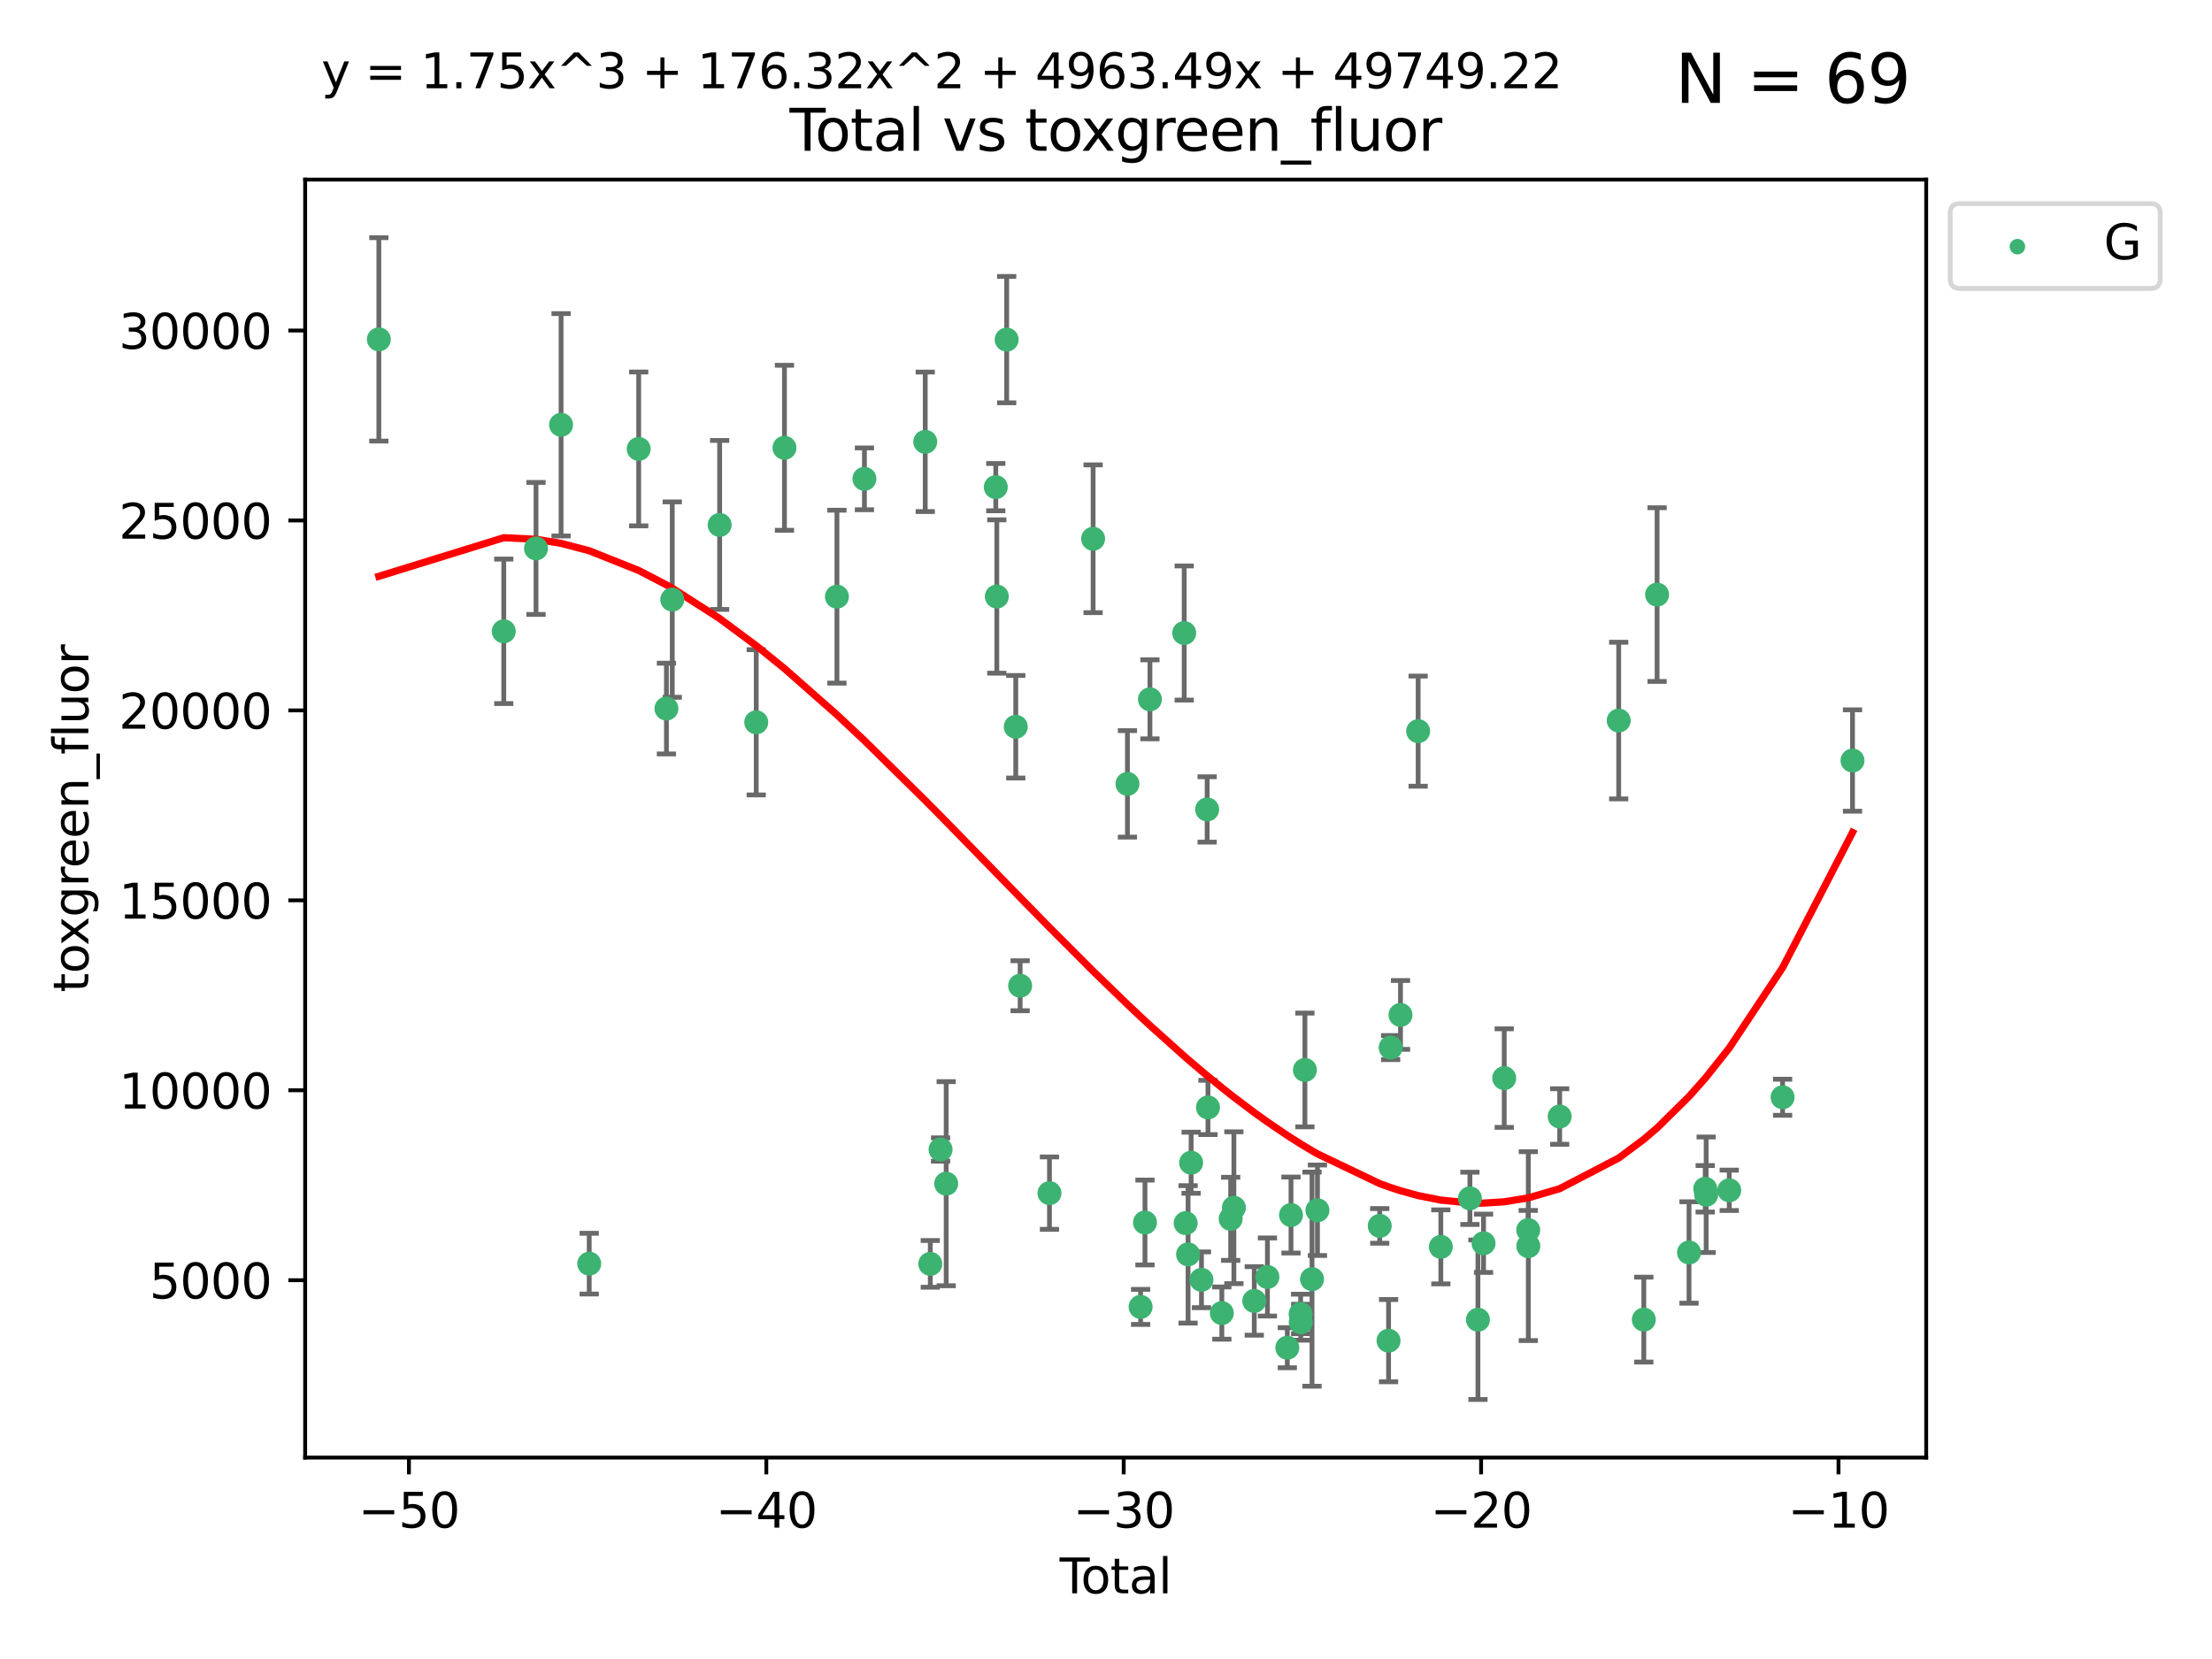 <?xml version="1.0" encoding="utf-8" standalone="no"?>
<!DOCTYPE svg PUBLIC "-//W3C//DTD SVG 1.1//EN"
  "http://www.w3.org/Graphics/SVG/1.1/DTD/svg11.dtd">
<svg xmlns:xlink="http://www.w3.org/1999/xlink" width="460.8pt" height="345.6pt" viewBox="0 0 460.8 345.6" xmlns="http://www.w3.org/2000/svg" version="1.1">
 <defs>
  <style type="text/css">*{stroke-linejoin: round; stroke-linecap: butt}</style>
 </defs>
 <g id="figure_1">
  <g id="patch_1">
   <path d="M 0 345.6 
L 460.8 345.6 
L 460.8 0 
L 0 0 
z
" style="fill: #ffffff"/>
  </g>
  <g id="axes_1">
   <g id="patch_2">
    <path d="M 63.571 303.64 
L 401.26 303.64 
L 401.26 37.411 
L 63.571 37.411 
z
" style="fill: #ffffff"/>
   </g>
   <g id="PathCollection_1">
    <defs>
     <path id="m3e94927337" d="M 0 1.118 
C 0.297 1.118 0.581 1 0.791 0.791 
C 1 0.581 1.118 0.297 1.118 0 
C 1.118 -0.297 1 -0.581 0.791 -0.791 
C 0.581 -1 0.297 -1.118 0 -1.118 
C -0.297 -1.118 -0.581 -1 -0.791 -0.791 
C -1 -0.581 -1.118 -0.297 -1.118 0 
C -1.118 0.297 -1 0.581 -0.791 0.791 
C -0.581 1 -0.297 1.118 0 1.118 
z
" style="stroke: #3cb371"/>
    </defs>
    <g clip-path="url(#p16f5f38ba9)">
     <use xlink:href="#m3e94927337" x="78.921" y="70.697" style="fill: #3cb371; stroke: #3cb371"/>
     <use xlink:href="#m3e94927337" x="104.945" y="131.515" style="fill: #3cb371; stroke: #3cb371"/>
     <use xlink:href="#m3e94927337" x="111.661" y="114.247" style="fill: #3cb371; stroke: #3cb371"/>
     <use xlink:href="#m3e94927337" x="116.882" y="88.495" style="fill: #3cb371; stroke: #3cb371"/>
     <use xlink:href="#m3e94927337" x="122.745" y="263.244" style="fill: #3cb371; stroke: #3cb371"/>
     <use xlink:href="#m3e94927337" x="133.054" y="93.519" style="fill: #3cb371; stroke: #3cb371"/>
     <use xlink:href="#m3e94927337" x="138.83" y="147.608" style="fill: #3cb371; stroke: #3cb371"/>
     <use xlink:href="#m3e94927337" x="140.045" y="124.902" style="fill: #3cb371; stroke: #3cb371"/>
     <use xlink:href="#m3e94927337" x="149.915" y="109.353" style="fill: #3cb371; stroke: #3cb371"/>
     <use xlink:href="#m3e94927337" x="157.537" y="150.469" style="fill: #3cb371; stroke: #3cb371"/>
     <use xlink:href="#m3e94927337" x="163.418" y="93.281" style="fill: #3cb371; stroke: #3cb371"/>
     <use xlink:href="#m3e94927337" x="174.347" y="124.296" style="fill: #3cb371; stroke: #3cb371"/>
     <use xlink:href="#m3e94927337" x="180.076" y="99.749" style="fill: #3cb371; stroke: #3cb371"/>
     <use xlink:href="#m3e94927337" x="192.744" y="92.039" style="fill: #3cb371; stroke: #3cb371"/>
     <use xlink:href="#m3e94927337" x="193.795" y="263.288" style="fill: #3cb371; stroke: #3cb371"/>
     <use xlink:href="#m3e94927337" x="195.937" y="239.466" style="fill: #3cb371; stroke: #3cb371"/>
     <use xlink:href="#m3e94927337" x="197.107" y="246.582" style="fill: #3cb371; stroke: #3cb371"/>
     <use xlink:href="#m3e94927337" x="207.44" y="101.477" style="fill: #3cb371; stroke: #3cb371"/>
     <use xlink:href="#m3e94927337" x="207.655" y="124.265" style="fill: #3cb371; stroke: #3cb371"/>
     <use xlink:href="#m3e94927337" x="209.708" y="70.746" style="fill: #3cb371; stroke: #3cb371"/>
     <use xlink:href="#m3e94927337" x="211.603" y="151.397" style="fill: #3cb371; stroke: #3cb371"/>
     <use xlink:href="#m3e94927337" x="212.514" y="205.347" style="fill: #3cb371; stroke: #3cb371"/>
     <use xlink:href="#m3e94927337" x="218.625" y="248.554" style="fill: #3cb371; stroke: #3cb371"/>
     <use xlink:href="#m3e94927337" x="227.715" y="112.237" style="fill: #3cb371; stroke: #3cb371"/>
     <use xlink:href="#m3e94927337" x="234.867" y="163.297" style="fill: #3cb371; stroke: #3cb371"/>
     <use xlink:href="#m3e94927337" x="237.612" y="272.248" style="fill: #3cb371; stroke: #3cb371"/>
     <use xlink:href="#m3e94927337" x="238.521" y="254.672" style="fill: #3cb371; stroke: #3cb371"/>
     <use xlink:href="#m3e94927337" x="239.552" y="145.683" style="fill: #3cb371; stroke: #3cb371"/>
     <use xlink:href="#m3e94927337" x="246.69" y="131.87" style="fill: #3cb371; stroke: #3cb371"/>
     <use xlink:href="#m3e94927337" x="246.995" y="254.801" style="fill: #3cb371; stroke: #3cb371"/>
     <use xlink:href="#m3e94927337" x="247.498" y="261.306" style="fill: #3cb371; stroke: #3cb371"/>
     <use xlink:href="#m3e94927337" x="248.132" y="242.216" style="fill: #3cb371; stroke: #3cb371"/>
     <use xlink:href="#m3e94927337" x="250.289" y="266.605" style="fill: #3cb371; stroke: #3cb371"/>
     <use xlink:href="#m3e94927337" x="251.47" y="168.62" style="fill: #3cb371; stroke: #3cb371"/>
     <use xlink:href="#m3e94927337" x="251.643" y="230.701" style="fill: #3cb371; stroke: #3cb371"/>
     <use xlink:href="#m3e94927337" x="254.53" y="273.537" style="fill: #3cb371; stroke: #3cb371"/>
     <use xlink:href="#m3e94927337" x="256.372" y="253.906" style="fill: #3cb371; stroke: #3cb371"/>
     <use xlink:href="#m3e94927337" x="257.041" y="251.593" style="fill: #3cb371; stroke: #3cb371"/>
     <use xlink:href="#m3e94927337" x="261.288" y="271.005" style="fill: #3cb371; stroke: #3cb371"/>
     <use xlink:href="#m3e94927337" x="264.028" y="266.018" style="fill: #3cb371; stroke: #3cb371"/>
     <use xlink:href="#m3e94927337" x="268.172" y="280.752" style="fill: #3cb371; stroke: #3cb371"/>
     <use xlink:href="#m3e94927337" x="268.941" y="253.111" style="fill: #3cb371; stroke: #3cb371"/>
     <use xlink:href="#m3e94927337" x="270.942" y="273.724" style="fill: #3cb371; stroke: #3cb371"/>
     <use xlink:href="#m3e94927337" x="270.973" y="275.443" style="fill: #3cb371; stroke: #3cb371"/>
     <use xlink:href="#m3e94927337" x="271.837" y="222.895" style="fill: #3cb371; stroke: #3cb371"/>
     <use xlink:href="#m3e94927337" x="273.319" y="266.474" style="fill: #3cb371; stroke: #3cb371"/>
     <use xlink:href="#m3e94927337" x="274.449" y="252.122" style="fill: #3cb371; stroke: #3cb371"/>
     <use xlink:href="#m3e94927337" x="287.421" y="255.377" style="fill: #3cb371; stroke: #3cb371"/>
     <use xlink:href="#m3e94927337" x="289.262" y="279.285" style="fill: #3cb371; stroke: #3cb371"/>
     <use xlink:href="#m3e94927337" x="289.699" y="218.227" style="fill: #3cb371; stroke: #3cb371"/>
     <use xlink:href="#m3e94927337" x="291.75" y="211.426" style="fill: #3cb371; stroke: #3cb371"/>
     <use xlink:href="#m3e94927337" x="295.426" y="152.313" style="fill: #3cb371; stroke: #3cb371"/>
     <use xlink:href="#m3e94927337" x="300.153" y="259.745" style="fill: #3cb371; stroke: #3cb371"/>
     <use xlink:href="#m3e94927337" x="306.209" y="249.634" style="fill: #3cb371; stroke: #3cb371"/>
     <use xlink:href="#m3e94927337" x="307.883" y="274.926" style="fill: #3cb371; stroke: #3cb371"/>
     <use xlink:href="#m3e94927337" x="309.049" y="258.998" style="fill: #3cb371; stroke: #3cb371"/>
     <use xlink:href="#m3e94927337" x="313.358" y="224.588" style="fill: #3cb371; stroke: #3cb371"/>
     <use xlink:href="#m3e94927337" x="318.359" y="256.243" style="fill: #3cb371; stroke: #3cb371"/>
     <use xlink:href="#m3e94927337" x="318.374" y="259.592" style="fill: #3cb371; stroke: #3cb371"/>
     <use xlink:href="#m3e94927337" x="324.91" y="232.59" style="fill: #3cb371; stroke: #3cb371"/>
     <use xlink:href="#m3e94927337" x="337.204" y="150.105" style="fill: #3cb371; stroke: #3cb371"/>
     <use xlink:href="#m3e94927337" x="342.437" y="274.898" style="fill: #3cb371; stroke: #3cb371"/>
     <use xlink:href="#m3e94927337" x="345.204" y="123.865" style="fill: #3cb371; stroke: #3cb371"/>
     <use xlink:href="#m3e94927337" x="351.854" y="260.916" style="fill: #3cb371; stroke: #3cb371"/>
     <use xlink:href="#m3e94927337" x="355.23" y="247.646" style="fill: #3cb371; stroke: #3cb371"/>
     <use xlink:href="#m3e94927337" x="355.424" y="248.886" style="fill: #3cb371; stroke: #3cb371"/>
     <use xlink:href="#m3e94927337" x="360.232" y="247.962" style="fill: #3cb371; stroke: #3cb371"/>
     <use xlink:href="#m3e94927337" x="371.349" y="228.579" style="fill: #3cb371; stroke: #3cb371"/>
     <use xlink:href="#m3e94927337" x="385.911" y="158.432" style="fill: #3cb371; stroke: #3cb371"/>
    </g>
   </g>
   <g id="matplotlib.axis_1">
    <g id="xtick_1">
     <g id="line2d_1">
      <defs>
       <path id="mbde2eeba22" d="M 0 0 
L 0 3.5 
" style="stroke: #000000; stroke-width: 0.8"/>
      </defs>
      <g>
       <use xlink:href="#mbde2eeba22" x="85.187" y="303.64" style="stroke: #000000; stroke-width: 0.8"/>
      </g>
     </g>
     <g id="text_1">
      <!-- −50 -->
      <g transform="translate(74.634 318.238)scale(0.1 -0.1)">
       <defs>
        <path id="DejaVuSans-2212" d="M 678 2272 
L 4684 2272 
L 4684 1741 
L 678 1741 
L 678 2272 
z
" transform="scale(0.016)"/>
        <path id="DejaVuSans-35" d="M 691 4666 
L 3169 4666 
L 3169 4134 
L 1269 4134 
L 1269 2991 
Q 1406 3038 1543 3061 
Q 1681 3084 1819 3084 
Q 2600 3084 3056 2656 
Q 3513 2228 3513 1497 
Q 3513 744 3044 326 
Q 2575 -91 1722 -91 
Q 1428 -91 1123 -41 
Q 819 9 494 109 
L 494 744 
Q 775 591 1075 516 
Q 1375 441 1709 441 
Q 2250 441 2565 725 
Q 2881 1009 2881 1497 
Q 2881 1984 2565 2268 
Q 2250 2553 1709 2553 
Q 1456 2553 1204 2497 
Q 953 2441 691 2322 
L 691 4666 
z
" transform="scale(0.016)"/>
        <path id="DejaVuSans-30" d="M 2034 4250 
Q 1547 4250 1301 3770 
Q 1056 3291 1056 2328 
Q 1056 1369 1301 889 
Q 1547 409 2034 409 
Q 2525 409 2770 889 
Q 3016 1369 3016 2328 
Q 3016 3291 2770 3770 
Q 2525 4250 2034 4250 
z
M 2034 4750 
Q 2819 4750 3233 4129 
Q 3647 3509 3647 2328 
Q 3647 1150 3233 529 
Q 2819 -91 2034 -91 
Q 1250 -91 836 529 
Q 422 1150 422 2328 
Q 422 3509 836 4129 
Q 1250 4750 2034 4750 
z
" transform="scale(0.016)"/>
       </defs>
       <use xlink:href="#DejaVuSans-2212"/>
       <use xlink:href="#DejaVuSans-35" x="83.789"/>
       <use xlink:href="#DejaVuSans-30" x="147.412"/>
      </g>
     </g>
    </g>
    <g id="xtick_2">
     <g id="line2d_2">
      <g>
       <use xlink:href="#mbde2eeba22" x="159.638" y="303.64" style="stroke: #000000; stroke-width: 0.8"/>
      </g>
     </g>
     <g id="text_2">
      <!-- −40 -->
      <g transform="translate(149.086 318.238)scale(0.1 -0.1)">
       <defs>
        <path id="DejaVuSans-34" d="M 2419 4116 
L 825 1625 
L 2419 1625 
L 2419 4116 
z
M 2253 4666 
L 3047 4666 
L 3047 1625 
L 3713 1625 
L 3713 1100 
L 3047 1100 
L 3047 0 
L 2419 0 
L 2419 1100 
L 313 1100 
L 313 1709 
L 2253 4666 
z
" transform="scale(0.016)"/>
       </defs>
       <use xlink:href="#DejaVuSans-2212"/>
       <use xlink:href="#DejaVuSans-34" x="83.789"/>
       <use xlink:href="#DejaVuSans-30" x="147.412"/>
      </g>
     </g>
    </g>
    <g id="xtick_3">
     <g id="line2d_3">
      <g>
       <use xlink:href="#mbde2eeba22" x="234.089" y="303.64" style="stroke: #000000; stroke-width: 0.8"/>
      </g>
     </g>
     <g id="text_3">
      <!-- −30 -->
      <g transform="translate(223.537 318.238)scale(0.1 -0.1)">
       <defs>
        <path id="DejaVuSans-33" d="M 2597 2516 
Q 3050 2419 3304 2112 
Q 3559 1806 3559 1356 
Q 3559 666 3084 287 
Q 2609 -91 1734 -91 
Q 1441 -91 1130 -33 
Q 819 25 488 141 
L 488 750 
Q 750 597 1062 519 
Q 1375 441 1716 441 
Q 2309 441 2620 675 
Q 2931 909 2931 1356 
Q 2931 1769 2642 2001 
Q 2353 2234 1838 2234 
L 1294 2234 
L 1294 2753 
L 1863 2753 
Q 2328 2753 2575 2939 
Q 2822 3125 2822 3475 
Q 2822 3834 2567 4026 
Q 2313 4219 1838 4219 
Q 1578 4219 1281 4162 
Q 984 4106 628 3988 
L 628 4550 
Q 988 4650 1302 4700 
Q 1616 4750 1894 4750 
Q 2613 4750 3031 4423 
Q 3450 4097 3450 3541 
Q 3450 3153 3228 2886 
Q 3006 2619 2597 2516 
z
" transform="scale(0.016)"/>
       </defs>
       <use xlink:href="#DejaVuSans-2212"/>
       <use xlink:href="#DejaVuSans-33" x="83.789"/>
       <use xlink:href="#DejaVuSans-30" x="147.412"/>
      </g>
     </g>
    </g>
    <g id="xtick_4">
     <g id="line2d_4">
      <g>
       <use xlink:href="#mbde2eeba22" x="308.541" y="303.64" style="stroke: #000000; stroke-width: 0.8"/>
      </g>
     </g>
     <g id="text_4">
      <!-- −20 -->
      <g transform="translate(297.988 318.238)scale(0.1 -0.1)">
       <defs>
        <path id="DejaVuSans-32" d="M 1228 531 
L 3431 531 
L 3431 0 
L 469 0 
L 469 531 
Q 828 903 1448 1529 
Q 2069 2156 2228 2338 
Q 2531 2678 2651 2914 
Q 2772 3150 2772 3378 
Q 2772 3750 2511 3984 
Q 2250 4219 1831 4219 
Q 1534 4219 1204 4116 
Q 875 4013 500 3803 
L 500 4441 
Q 881 4594 1212 4672 
Q 1544 4750 1819 4750 
Q 2544 4750 2975 4387 
Q 3406 4025 3406 3419 
Q 3406 3131 3298 2873 
Q 3191 2616 2906 2266 
Q 2828 2175 2409 1742 
Q 1991 1309 1228 531 
z
" transform="scale(0.016)"/>
       </defs>
       <use xlink:href="#DejaVuSans-2212"/>
       <use xlink:href="#DejaVuSans-32" x="83.789"/>
       <use xlink:href="#DejaVuSans-30" x="147.412"/>
      </g>
     </g>
    </g>
    <g id="xtick_5">
     <g id="line2d_5">
      <g>
       <use xlink:href="#mbde2eeba22" x="382.992" y="303.64" style="stroke: #000000; stroke-width: 0.8"/>
      </g>
     </g>
     <g id="text_5">
      <!-- −10 -->
      <g transform="translate(372.44 318.238)scale(0.1 -0.1)">
       <defs>
        <path id="DejaVuSans-31" d="M 794 531 
L 1825 531 
L 1825 4091 
L 703 3866 
L 703 4441 
L 1819 4666 
L 2450 4666 
L 2450 531 
L 3481 531 
L 3481 0 
L 794 0 
L 794 531 
z
" transform="scale(0.016)"/>
       </defs>
       <use xlink:href="#DejaVuSans-2212"/>
       <use xlink:href="#DejaVuSans-31" x="83.789"/>
       <use xlink:href="#DejaVuSans-30" x="147.412"/>
      </g>
     </g>
    </g>
    <g id="text_6">
     <!-- Total -->
     <g transform="translate(220.739 331.917)scale(0.1 -0.1)">
      <defs>
       <path id="DejaVuSans-54" d="M -19 4666 
L 3928 4666 
L 3928 4134 
L 2272 4134 
L 2272 0 
L 1638 0 
L 1638 4134 
L -19 4134 
L -19 4666 
z
" transform="scale(0.016)"/>
       <path id="DejaVuSans-6f" d="M 1959 3097 
Q 1497 3097 1228 2736 
Q 959 2375 959 1747 
Q 959 1119 1226 758 
Q 1494 397 1959 397 
Q 2419 397 2687 759 
Q 2956 1122 2956 1747 
Q 2956 2369 2687 2733 
Q 2419 3097 1959 3097 
z
M 1959 3584 
Q 2709 3584 3137 3096 
Q 3566 2609 3566 1747 
Q 3566 888 3137 398 
Q 2709 -91 1959 -91 
Q 1206 -91 779 398 
Q 353 888 353 1747 
Q 353 2609 779 3096 
Q 1206 3584 1959 3584 
z
" transform="scale(0.016)"/>
       <path id="DejaVuSans-74" d="M 1172 4494 
L 1172 3500 
L 2356 3500 
L 2356 3053 
L 1172 3053 
L 1172 1153 
Q 1172 725 1289 603 
Q 1406 481 1766 481 
L 2356 481 
L 2356 0 
L 1766 0 
Q 1100 0 847 248 
Q 594 497 594 1153 
L 594 3053 
L 172 3053 
L 172 3500 
L 594 3500 
L 594 4494 
L 1172 4494 
z
" transform="scale(0.016)"/>
       <path id="DejaVuSans-61" d="M 2194 1759 
Q 1497 1759 1228 1600 
Q 959 1441 959 1056 
Q 959 750 1161 570 
Q 1363 391 1709 391 
Q 2188 391 2477 730 
Q 2766 1069 2766 1631 
L 2766 1759 
L 2194 1759 
z
M 3341 1997 
L 3341 0 
L 2766 0 
L 2766 531 
Q 2569 213 2275 61 
Q 1981 -91 1556 -91 
Q 1019 -91 701 211 
Q 384 513 384 1019 
Q 384 1609 779 1909 
Q 1175 2209 1959 2209 
L 2766 2209 
L 2766 2266 
Q 2766 2663 2505 2880 
Q 2244 3097 1772 3097 
Q 1472 3097 1187 3025 
Q 903 2953 641 2809 
L 641 3341 
Q 956 3463 1253 3523 
Q 1550 3584 1831 3584 
Q 2591 3584 2966 3190 
Q 3341 2797 3341 1997 
z
" transform="scale(0.016)"/>
       <path id="DejaVuSans-6c" d="M 603 4863 
L 1178 4863 
L 1178 0 
L 603 0 
L 603 4863 
z
" transform="scale(0.016)"/>
      </defs>
      <use xlink:href="#DejaVuSans-54"/>
      <use xlink:href="#DejaVuSans-6f" x="44.084"/>
      <use xlink:href="#DejaVuSans-74" x="105.266"/>
      <use xlink:href="#DejaVuSans-61" x="144.475"/>
      <use xlink:href="#DejaVuSans-6c" x="205.754"/>
     </g>
    </g>
   </g>
   <g id="matplotlib.axis_2">
    <g id="ytick_1">
     <g id="line2d_6">
      <defs>
       <path id="madb4a7be2c" d="M 0 0 
L -3.5 0 
" style="stroke: #000000; stroke-width: 0.8"/>
      </defs>
      <g>
       <use xlink:href="#madb4a7be2c" x="63.571" y="266.693" style="stroke: #000000; stroke-width: 0.8"/>
      </g>
     </g>
     <g id="text_7">
      <!-- 5000 -->
      <g transform="translate(31.121 270.492)scale(0.1 -0.1)">
       <use xlink:href="#DejaVuSans-35"/>
       <use xlink:href="#DejaVuSans-30" x="63.623"/>
       <use xlink:href="#DejaVuSans-30" x="127.246"/>
       <use xlink:href="#DejaVuSans-30" x="190.869"/>
      </g>
     </g>
    </g>
    <g id="ytick_2">
     <g id="line2d_7">
      <g>
       <use xlink:href="#madb4a7be2c" x="63.571" y="227.125" style="stroke: #000000; stroke-width: 0.8"/>
      </g>
     </g>
     <g id="text_8">
      <!-- 10000 -->
      <g transform="translate(24.759 230.924)scale(0.1 -0.1)">
       <use xlink:href="#DejaVuSans-31"/>
       <use xlink:href="#DejaVuSans-30" x="63.623"/>
       <use xlink:href="#DejaVuSans-30" x="127.246"/>
       <use xlink:href="#DejaVuSans-30" x="190.869"/>
       <use xlink:href="#DejaVuSans-30" x="254.492"/>
      </g>
     </g>
    </g>
    <g id="ytick_3">
     <g id="line2d_8">
      <g>
       <use xlink:href="#madb4a7be2c" x="63.571" y="187.557" style="stroke: #000000; stroke-width: 0.8"/>
      </g>
     </g>
     <g id="text_9">
      <!-- 15000 -->
      <g transform="translate(24.759 191.356)scale(0.1 -0.1)">
       <use xlink:href="#DejaVuSans-31"/>
       <use xlink:href="#DejaVuSans-35" x="63.623"/>
       <use xlink:href="#DejaVuSans-30" x="127.246"/>
       <use xlink:href="#DejaVuSans-30" x="190.869"/>
       <use xlink:href="#DejaVuSans-30" x="254.492"/>
      </g>
     </g>
    </g>
    <g id="ytick_4">
     <g id="line2d_9">
      <g>
       <use xlink:href="#madb4a7be2c" x="63.571" y="147.989" style="stroke: #000000; stroke-width: 0.8"/>
      </g>
     </g>
     <g id="text_10">
      <!-- 20000 -->
      <g transform="translate(24.759 151.788)scale(0.1 -0.1)">
       <use xlink:href="#DejaVuSans-32"/>
       <use xlink:href="#DejaVuSans-30" x="63.623"/>
       <use xlink:href="#DejaVuSans-30" x="127.246"/>
       <use xlink:href="#DejaVuSans-30" x="190.869"/>
       <use xlink:href="#DejaVuSans-30" x="254.492"/>
      </g>
     </g>
    </g>
    <g id="ytick_5">
     <g id="line2d_10">
      <g>
       <use xlink:href="#madb4a7be2c" x="63.571" y="108.421" style="stroke: #000000; stroke-width: 0.8"/>
      </g>
     </g>
     <g id="text_11">
      <!-- 25000 -->
      <g transform="translate(24.759 112.22)scale(0.1 -0.1)">
       <use xlink:href="#DejaVuSans-32"/>
       <use xlink:href="#DejaVuSans-35" x="63.623"/>
       <use xlink:href="#DejaVuSans-30" x="127.246"/>
       <use xlink:href="#DejaVuSans-30" x="190.869"/>
       <use xlink:href="#DejaVuSans-30" x="254.492"/>
      </g>
     </g>
    </g>
    <g id="ytick_6">
     <g id="line2d_11">
      <g>
       <use xlink:href="#madb4a7be2c" x="63.571" y="68.853" style="stroke: #000000; stroke-width: 0.8"/>
      </g>
     </g>
     <g id="text_12">
      <!-- 30000 -->
      <g transform="translate(24.759 72.652)scale(0.1 -0.1)">
       <use xlink:href="#DejaVuSans-33"/>
       <use xlink:href="#DejaVuSans-30" x="63.623"/>
       <use xlink:href="#DejaVuSans-30" x="127.246"/>
       <use xlink:href="#DejaVuSans-30" x="190.869"/>
       <use xlink:href="#DejaVuSans-30" x="254.492"/>
      </g>
     </g>
    </g>
    <g id="text_13">
     <!-- toxgreen_fluor -->
     <g transform="translate(18.401 206.72)rotate(-90)scale(0.1 -0.1)">
      <defs>
       <path id="DejaVuSans-78" d="M 3513 3500 
L 2247 1797 
L 3578 0 
L 2900 0 
L 1881 1375 
L 863 0 
L 184 0 
L 1544 1831 
L 300 3500 
L 978 3500 
L 1906 2253 
L 2834 3500 
L 3513 3500 
z
" transform="scale(0.016)"/>
       <path id="DejaVuSans-67" d="M 2906 1791 
Q 2906 2416 2648 2759 
Q 2391 3103 1925 3103 
Q 1463 3103 1205 2759 
Q 947 2416 947 1791 
Q 947 1169 1205 825 
Q 1463 481 1925 481 
Q 2391 481 2648 825 
Q 2906 1169 2906 1791 
z
M 3481 434 
Q 3481 -459 3084 -895 
Q 2688 -1331 1869 -1331 
Q 1566 -1331 1297 -1286 
Q 1028 -1241 775 -1147 
L 775 -588 
Q 1028 -725 1275 -790 
Q 1522 -856 1778 -856 
Q 2344 -856 2625 -561 
Q 2906 -266 2906 331 
L 2906 616 
Q 2728 306 2450 153 
Q 2172 0 1784 0 
Q 1141 0 747 490 
Q 353 981 353 1791 
Q 353 2603 747 3093 
Q 1141 3584 1784 3584 
Q 2172 3584 2450 3431 
Q 2728 3278 2906 2969 
L 2906 3500 
L 3481 3500 
L 3481 434 
z
" transform="scale(0.016)"/>
       <path id="DejaVuSans-72" d="M 2631 2963 
Q 2534 3019 2420 3045 
Q 2306 3072 2169 3072 
Q 1681 3072 1420 2755 
Q 1159 2438 1159 1844 
L 1159 0 
L 581 0 
L 581 3500 
L 1159 3500 
L 1159 2956 
Q 1341 3275 1631 3429 
Q 1922 3584 2338 3584 
Q 2397 3584 2469 3576 
Q 2541 3569 2628 3553 
L 2631 2963 
z
" transform="scale(0.016)"/>
       <path id="DejaVuSans-65" d="M 3597 1894 
L 3597 1613 
L 953 1613 
Q 991 1019 1311 708 
Q 1631 397 2203 397 
Q 2534 397 2845 478 
Q 3156 559 3463 722 
L 3463 178 
Q 3153 47 2828 -22 
Q 2503 -91 2169 -91 
Q 1331 -91 842 396 
Q 353 884 353 1716 
Q 353 2575 817 3079 
Q 1281 3584 2069 3584 
Q 2775 3584 3186 3129 
Q 3597 2675 3597 1894 
z
M 3022 2063 
Q 3016 2534 2758 2815 
Q 2500 3097 2075 3097 
Q 1594 3097 1305 2825 
Q 1016 2553 972 2059 
L 3022 2063 
z
" transform="scale(0.016)"/>
       <path id="DejaVuSans-6e" d="M 3513 2113 
L 3513 0 
L 2938 0 
L 2938 2094 
Q 2938 2591 2744 2837 
Q 2550 3084 2163 3084 
Q 1697 3084 1428 2787 
Q 1159 2491 1159 1978 
L 1159 0 
L 581 0 
L 581 3500 
L 1159 3500 
L 1159 2956 
Q 1366 3272 1645 3428 
Q 1925 3584 2291 3584 
Q 2894 3584 3203 3211 
Q 3513 2838 3513 2113 
z
" transform="scale(0.016)"/>
       <path id="DejaVuSans-5f" d="M 3263 -1063 
L 3263 -1509 
L -63 -1509 
L -63 -1063 
L 3263 -1063 
z
" transform="scale(0.016)"/>
       <path id="DejaVuSans-66" d="M 2375 4863 
L 2375 4384 
L 1825 4384 
Q 1516 4384 1395 4259 
Q 1275 4134 1275 3809 
L 1275 3500 
L 2222 3500 
L 2222 3053 
L 1275 3053 
L 1275 0 
L 697 0 
L 697 3053 
L 147 3053 
L 147 3500 
L 697 3500 
L 697 3744 
Q 697 4328 969 4595 
Q 1241 4863 1831 4863 
L 2375 4863 
z
" transform="scale(0.016)"/>
       <path id="DejaVuSans-75" d="M 544 1381 
L 544 3500 
L 1119 3500 
L 1119 1403 
Q 1119 906 1312 657 
Q 1506 409 1894 409 
Q 2359 409 2629 706 
Q 2900 1003 2900 1516 
L 2900 3500 
L 3475 3500 
L 3475 0 
L 2900 0 
L 2900 538 
Q 2691 219 2414 64 
Q 2138 -91 1772 -91 
Q 1169 -91 856 284 
Q 544 659 544 1381 
z
M 1991 3584 
L 1991 3584 
z
" transform="scale(0.016)"/>
      </defs>
      <use xlink:href="#DejaVuSans-74"/>
      <use xlink:href="#DejaVuSans-6f" x="39.209"/>
      <use xlink:href="#DejaVuSans-78" x="97.266"/>
      <use xlink:href="#DejaVuSans-67" x="156.445"/>
      <use xlink:href="#DejaVuSans-72" x="219.922"/>
      <use xlink:href="#DejaVuSans-65" x="258.785"/>
      <use xlink:href="#DejaVuSans-65" x="320.309"/>
      <use xlink:href="#DejaVuSans-6e" x="381.832"/>
      <use xlink:href="#DejaVuSans-5f" x="445.211"/>
      <use xlink:href="#DejaVuSans-66" x="495.211"/>
      <use xlink:href="#DejaVuSans-6c" x="530.416"/>
      <use xlink:href="#DejaVuSans-75" x="558.199"/>
      <use xlink:href="#DejaVuSans-6f" x="621.578"/>
      <use xlink:href="#DejaVuSans-72" x="682.76"/>
     </g>
    </g>
   </g>
   <g id="LineCollection_1">
    <path d="M 78.921 91.882 
L 78.921 49.513 
" clip-path="url(#p16f5f38ba9)" style="fill: none; stroke: #696969"/>
    <path d="M 104.945 146.565 
L 104.945 116.466 
" clip-path="url(#p16f5f38ba9)" style="fill: none; stroke: #696969"/>
    <path d="M 111.661 128.001 
L 111.661 100.493 
" clip-path="url(#p16f5f38ba9)" style="fill: none; stroke: #696969"/>
    <path d="M 116.882 111.658 
L 116.882 65.332 
" clip-path="url(#p16f5f38ba9)" style="fill: none; stroke: #696969"/>
    <path d="M 122.745 269.569 
L 122.745 256.919 
" clip-path="url(#p16f5f38ba9)" style="fill: none; stroke: #696969"/>
    <path d="M 133.054 109.546 
L 133.054 77.492 
" clip-path="url(#p16f5f38ba9)" style="fill: none; stroke: #696969"/>
    <path d="M 138.83 157.063 
L 138.83 138.153 
" clip-path="url(#p16f5f38ba9)" style="fill: none; stroke: #696969"/>
    <path d="M 140.045 145.257 
L 140.045 104.548 
" clip-path="url(#p16f5f38ba9)" style="fill: none; stroke: #696969"/>
    <path d="M 149.915 126.956 
L 149.915 91.751 
" clip-path="url(#p16f5f38ba9)" style="fill: none; stroke: #696969"/>
    <path d="M 157.537 165.597 
L 157.537 135.341 
" clip-path="url(#p16f5f38ba9)" style="fill: none; stroke: #696969"/>
    <path d="M 163.418 110.469 
L 163.418 76.093 
" clip-path="url(#p16f5f38ba9)" style="fill: none; stroke: #696969"/>
    <path d="M 174.347 142.309 
L 174.347 106.282 
" clip-path="url(#p16f5f38ba9)" style="fill: none; stroke: #696969"/>
    <path d="M 180.076 106.185 
L 180.076 93.313 
" clip-path="url(#p16f5f38ba9)" style="fill: none; stroke: #696969"/>
    <path d="M 192.744 106.568 
L 192.744 77.509 
" clip-path="url(#p16f5f38ba9)" style="fill: none; stroke: #696969"/>
    <path d="M 193.795 268.154 
L 193.795 258.423 
" clip-path="url(#p16f5f38ba9)" style="fill: none; stroke: #696969"/>
    <path d="M 195.937 241.903 
L 195.937 237.028 
" clip-path="url(#p16f5f38ba9)" style="fill: none; stroke: #696969"/>
    <path d="M 197.107 267.841 
L 197.107 225.323 
" clip-path="url(#p16f5f38ba9)" style="fill: none; stroke: #696969"/>
    <path d="M 207.44 106.404 
L 207.44 96.549 
" clip-path="url(#p16f5f38ba9)" style="fill: none; stroke: #696969"/>
    <path d="M 207.655 140.234 
L 207.655 108.295 
" clip-path="url(#p16f5f38ba9)" style="fill: none; stroke: #696969"/>
    <path d="M 209.708 83.907 
L 209.708 57.586 
" clip-path="url(#p16f5f38ba9)" style="fill: none; stroke: #696969"/>
    <path d="M 211.603 162.075 
L 211.603 140.718 
" clip-path="url(#p16f5f38ba9)" style="fill: none; stroke: #696969"/>
    <path d="M 212.514 210.557 
L 212.514 200.138 
" clip-path="url(#p16f5f38ba9)" style="fill: none; stroke: #696969"/>
    <path d="M 218.625 256.094 
L 218.625 241.014 
" clip-path="url(#p16f5f38ba9)" style="fill: none; stroke: #696969"/>
    <path d="M 227.715 127.633 
L 227.715 96.841 
" clip-path="url(#p16f5f38ba9)" style="fill: none; stroke: #696969"/>
    <path d="M 234.867 174.387 
L 234.867 152.207 
" clip-path="url(#p16f5f38ba9)" style="fill: none; stroke: #696969"/>
    <path d="M 237.612 275.902 
L 237.612 268.594 
" clip-path="url(#p16f5f38ba9)" style="fill: none; stroke: #696969"/>
    <path d="M 238.521 263.511 
L 238.521 245.832 
" clip-path="url(#p16f5f38ba9)" style="fill: none; stroke: #696969"/>
    <path d="M 239.552 153.913 
L 239.552 137.454 
" clip-path="url(#p16f5f38ba9)" style="fill: none; stroke: #696969"/>
    <path d="M 246.69 145.838 
L 246.69 117.901 
" clip-path="url(#p16f5f38ba9)" style="fill: none; stroke: #696969"/>
    <path d="M 246.995 255.473 
L 246.995 254.128 
" clip-path="url(#p16f5f38ba9)" style="fill: none; stroke: #696969"/>
    <path d="M 247.498 275.619 
L 247.498 246.993 
" clip-path="url(#p16f5f38ba9)" style="fill: none; stroke: #696969"/>
    <path d="M 248.132 248.578 
L 248.132 235.854 
" clip-path="url(#p16f5f38ba9)" style="fill: none; stroke: #696969"/>
    <path d="M 250.289 272.414 
L 250.289 260.795 
" clip-path="url(#p16f5f38ba9)" style="fill: none; stroke: #696969"/>
    <path d="M 251.47 175.427 
L 251.47 161.813 
" clip-path="url(#p16f5f38ba9)" style="fill: none; stroke: #696969"/>
    <path d="M 251.643 236.35 
L 251.643 225.052 
" clip-path="url(#p16f5f38ba9)" style="fill: none; stroke: #696969"/>
    <path d="M 254.53 278.977 
L 254.53 268.098 
" clip-path="url(#p16f5f38ba9)" style="fill: none; stroke: #696969"/>
    <path d="M 256.372 262.559 
L 256.372 245.252 
" clip-path="url(#p16f5f38ba9)" style="fill: none; stroke: #696969"/>
    <path d="M 257.041 267.408 
L 257.041 235.778 
" clip-path="url(#p16f5f38ba9)" style="fill: none; stroke: #696969"/>
    <path d="M 261.288 278.145 
L 261.288 263.865 
" clip-path="url(#p16f5f38ba9)" style="fill: none; stroke: #696969"/>
    <path d="M 264.028 274.149 
L 264.028 257.888 
" clip-path="url(#p16f5f38ba9)" style="fill: none; stroke: #696969"/>
    <path d="M 268.172 284.926 
L 268.172 276.579 
" clip-path="url(#p16f5f38ba9)" style="fill: none; stroke: #696969"/>
    <path d="M 268.941 261.024 
L 268.941 245.199 
" clip-path="url(#p16f5f38ba9)" style="fill: none; stroke: #696969"/>
    <path d="M 270.942 277.841 
L 270.942 269.608 
" clip-path="url(#p16f5f38ba9)" style="fill: none; stroke: #696969"/>
    <path d="M 270.973 279.191 
L 270.973 271.695 
" clip-path="url(#p16f5f38ba9)" style="fill: none; stroke: #696969"/>
    <path d="M 271.837 234.745 
L 271.837 211.045 
" clip-path="url(#p16f5f38ba9)" style="fill: none; stroke: #696969"/>
    <path d="M 273.319 288.774 
L 273.319 244.174 
" clip-path="url(#p16f5f38ba9)" style="fill: none; stroke: #696969"/>
    <path d="M 274.449 261.548 
L 274.449 242.697 
" clip-path="url(#p16f5f38ba9)" style="fill: none; stroke: #696969"/>
    <path d="M 287.421 258.984 
L 287.421 251.77 
" clip-path="url(#p16f5f38ba9)" style="fill: none; stroke: #696969"/>
    <path d="M 289.262 287.854 
L 289.262 270.717 
" clip-path="url(#p16f5f38ba9)" style="fill: none; stroke: #696969"/>
    <path d="M 289.699 220.73 
L 289.699 215.723 
" clip-path="url(#p16f5f38ba9)" style="fill: none; stroke: #696969"/>
    <path d="M 291.75 218.596 
L 291.75 204.256 
" clip-path="url(#p16f5f38ba9)" style="fill: none; stroke: #696969"/>
    <path d="M 295.426 163.784 
L 295.426 140.842 
" clip-path="url(#p16f5f38ba9)" style="fill: none; stroke: #696969"/>
    <path d="M 300.153 267.457 
L 300.153 252.032 
" clip-path="url(#p16f5f38ba9)" style="fill: none; stroke: #696969"/>
    <path d="M 306.209 255.075 
L 306.209 244.193 
" clip-path="url(#p16f5f38ba9)" style="fill: none; stroke: #696969"/>
    <path d="M 307.883 291.539 
L 307.883 258.313 
" clip-path="url(#p16f5f38ba9)" style="fill: none; stroke: #696969"/>
    <path d="M 309.049 265.074 
L 309.049 252.922 
" clip-path="url(#p16f5f38ba9)" style="fill: none; stroke: #696969"/>
    <path d="M 313.358 234.857 
L 313.358 214.32 
" clip-path="url(#p16f5f38ba9)" style="fill: none; stroke: #696969"/>
    <path d="M 318.359 260.333 
L 318.359 252.153 
" clip-path="url(#p16f5f38ba9)" style="fill: none; stroke: #696969"/>
    <path d="M 318.374 279.266 
L 318.374 239.918 
" clip-path="url(#p16f5f38ba9)" style="fill: none; stroke: #696969"/>
    <path d="M 324.91 238.376 
L 324.91 226.803 
" clip-path="url(#p16f5f38ba9)" style="fill: none; stroke: #696969"/>
    <path d="M 337.204 166.419 
L 337.204 133.792 
" clip-path="url(#p16f5f38ba9)" style="fill: none; stroke: #696969"/>
    <path d="M 342.437 283.742 
L 342.437 266.054 
" clip-path="url(#p16f5f38ba9)" style="fill: none; stroke: #696969"/>
    <path d="M 345.204 141.959 
L 345.204 105.771 
" clip-path="url(#p16f5f38ba9)" style="fill: none; stroke: #696969"/>
    <path d="M 351.854 271.48 
L 351.854 250.353 
" clip-path="url(#p16f5f38ba9)" style="fill: none; stroke: #696969"/>
    <path d="M 355.23 252.489 
L 355.23 242.802 
" clip-path="url(#p16f5f38ba9)" style="fill: none; stroke: #696969"/>
    <path d="M 355.424 260.915 
L 355.424 236.858 
" clip-path="url(#p16f5f38ba9)" style="fill: none; stroke: #696969"/>
    <path d="M 360.232 252.169 
L 360.232 243.756 
" clip-path="url(#p16f5f38ba9)" style="fill: none; stroke: #696969"/>
    <path d="M 371.349 232.339 
L 371.349 224.819 
" clip-path="url(#p16f5f38ba9)" style="fill: none; stroke: #696969"/>
    <path d="M 385.911 168.993 
L 385.911 147.871 
" clip-path="url(#p16f5f38ba9)" style="fill: none; stroke: #696969"/>
   </g>
   <g id="line2d_12">
    <defs>
     <path id="m118489f436" d="M 2 0 
L -2 -0 
" style="stroke: #696969"/>
    </defs>
    <g clip-path="url(#p16f5f38ba9)">
     <use xlink:href="#m118489f436" x="78.921" y="91.882" style="fill: #696969; stroke: #696969"/>
     <use xlink:href="#m118489f436" x="104.945" y="146.565" style="fill: #696969; stroke: #696969"/>
     <use xlink:href="#m118489f436" x="111.661" y="128.001" style="fill: #696969; stroke: #696969"/>
     <use xlink:href="#m118489f436" x="116.882" y="111.658" style="fill: #696969; stroke: #696969"/>
     <use xlink:href="#m118489f436" x="122.745" y="269.569" style="fill: #696969; stroke: #696969"/>
     <use xlink:href="#m118489f436" x="133.054" y="109.546" style="fill: #696969; stroke: #696969"/>
     <use xlink:href="#m118489f436" x="138.83" y="157.063" style="fill: #696969; stroke: #696969"/>
     <use xlink:href="#m118489f436" x="140.045" y="145.257" style="fill: #696969; stroke: #696969"/>
     <use xlink:href="#m118489f436" x="149.915" y="126.956" style="fill: #696969; stroke: #696969"/>
     <use xlink:href="#m118489f436" x="157.537" y="165.597" style="fill: #696969; stroke: #696969"/>
     <use xlink:href="#m118489f436" x="163.418" y="110.469" style="fill: #696969; stroke: #696969"/>
     <use xlink:href="#m118489f436" x="174.347" y="142.309" style="fill: #696969; stroke: #696969"/>
     <use xlink:href="#m118489f436" x="180.076" y="106.185" style="fill: #696969; stroke: #696969"/>
     <use xlink:href="#m118489f436" x="192.744" y="106.568" style="fill: #696969; stroke: #696969"/>
     <use xlink:href="#m118489f436" x="193.795" y="268.154" style="fill: #696969; stroke: #696969"/>
     <use xlink:href="#m118489f436" x="195.937" y="241.903" style="fill: #696969; stroke: #696969"/>
     <use xlink:href="#m118489f436" x="197.107" y="267.841" style="fill: #696969; stroke: #696969"/>
     <use xlink:href="#m118489f436" x="207.44" y="106.404" style="fill: #696969; stroke: #696969"/>
     <use xlink:href="#m118489f436" x="207.655" y="140.234" style="fill: #696969; stroke: #696969"/>
     <use xlink:href="#m118489f436" x="209.708" y="83.907" style="fill: #696969; stroke: #696969"/>
     <use xlink:href="#m118489f436" x="211.603" y="162.075" style="fill: #696969; stroke: #696969"/>
     <use xlink:href="#m118489f436" x="212.514" y="210.557" style="fill: #696969; stroke: #696969"/>
     <use xlink:href="#m118489f436" x="218.625" y="256.094" style="fill: #696969; stroke: #696969"/>
     <use xlink:href="#m118489f436" x="227.715" y="127.633" style="fill: #696969; stroke: #696969"/>
     <use xlink:href="#m118489f436" x="234.867" y="174.387" style="fill: #696969; stroke: #696969"/>
     <use xlink:href="#m118489f436" x="237.612" y="275.902" style="fill: #696969; stroke: #696969"/>
     <use xlink:href="#m118489f436" x="238.521" y="263.511" style="fill: #696969; stroke: #696969"/>
     <use xlink:href="#m118489f436" x="239.552" y="153.913" style="fill: #696969; stroke: #696969"/>
     <use xlink:href="#m118489f436" x="246.69" y="145.838" style="fill: #696969; stroke: #696969"/>
     <use xlink:href="#m118489f436" x="246.995" y="255.473" style="fill: #696969; stroke: #696969"/>
     <use xlink:href="#m118489f436" x="247.498" y="275.619" style="fill: #696969; stroke: #696969"/>
     <use xlink:href="#m118489f436" x="248.132" y="248.578" style="fill: #696969; stroke: #696969"/>
     <use xlink:href="#m118489f436" x="250.289" y="272.414" style="fill: #696969; stroke: #696969"/>
     <use xlink:href="#m118489f436" x="251.47" y="175.427" style="fill: #696969; stroke: #696969"/>
     <use xlink:href="#m118489f436" x="251.643" y="236.35" style="fill: #696969; stroke: #696969"/>
     <use xlink:href="#m118489f436" x="254.53" y="278.977" style="fill: #696969; stroke: #696969"/>
     <use xlink:href="#m118489f436" x="256.372" y="262.559" style="fill: #696969; stroke: #696969"/>
     <use xlink:href="#m118489f436" x="257.041" y="267.408" style="fill: #696969; stroke: #696969"/>
     <use xlink:href="#m118489f436" x="261.288" y="278.145" style="fill: #696969; stroke: #696969"/>
     <use xlink:href="#m118489f436" x="264.028" y="274.149" style="fill: #696969; stroke: #696969"/>
     <use xlink:href="#m118489f436" x="268.172" y="284.926" style="fill: #696969; stroke: #696969"/>
     <use xlink:href="#m118489f436" x="268.941" y="261.024" style="fill: #696969; stroke: #696969"/>
     <use xlink:href="#m118489f436" x="270.942" y="277.841" style="fill: #696969; stroke: #696969"/>
     <use xlink:href="#m118489f436" x="270.973" y="279.191" style="fill: #696969; stroke: #696969"/>
     <use xlink:href="#m118489f436" x="271.837" y="234.745" style="fill: #696969; stroke: #696969"/>
     <use xlink:href="#m118489f436" x="273.319" y="288.774" style="fill: #696969; stroke: #696969"/>
     <use xlink:href="#m118489f436" x="274.449" y="261.548" style="fill: #696969; stroke: #696969"/>
     <use xlink:href="#m118489f436" x="287.421" y="258.984" style="fill: #696969; stroke: #696969"/>
     <use xlink:href="#m118489f436" x="289.262" y="287.854" style="fill: #696969; stroke: #696969"/>
     <use xlink:href="#m118489f436" x="289.699" y="220.73" style="fill: #696969; stroke: #696969"/>
     <use xlink:href="#m118489f436" x="291.75" y="218.596" style="fill: #696969; stroke: #696969"/>
     <use xlink:href="#m118489f436" x="295.426" y="163.784" style="fill: #696969; stroke: #696969"/>
     <use xlink:href="#m118489f436" x="300.153" y="267.457" style="fill: #696969; stroke: #696969"/>
     <use xlink:href="#m118489f436" x="306.209" y="255.075" style="fill: #696969; stroke: #696969"/>
     <use xlink:href="#m118489f436" x="307.883" y="291.539" style="fill: #696969; stroke: #696969"/>
     <use xlink:href="#m118489f436" x="309.049" y="265.074" style="fill: #696969; stroke: #696969"/>
     <use xlink:href="#m118489f436" x="313.358" y="234.857" style="fill: #696969; stroke: #696969"/>
     <use xlink:href="#m118489f436" x="318.359" y="260.333" style="fill: #696969; stroke: #696969"/>
     <use xlink:href="#m118489f436" x="318.374" y="279.266" style="fill: #696969; stroke: #696969"/>
     <use xlink:href="#m118489f436" x="324.91" y="238.376" style="fill: #696969; stroke: #696969"/>
     <use xlink:href="#m118489f436" x="337.204" y="166.419" style="fill: #696969; stroke: #696969"/>
     <use xlink:href="#m118489f436" x="342.437" y="283.742" style="fill: #696969; stroke: #696969"/>
     <use xlink:href="#m118489f436" x="345.204" y="141.959" style="fill: #696969; stroke: #696969"/>
     <use xlink:href="#m118489f436" x="351.854" y="271.48" style="fill: #696969; stroke: #696969"/>
     <use xlink:href="#m118489f436" x="355.23" y="252.489" style="fill: #696969; stroke: #696969"/>
     <use xlink:href="#m118489f436" x="355.424" y="260.915" style="fill: #696969; stroke: #696969"/>
     <use xlink:href="#m118489f436" x="360.232" y="252.169" style="fill: #696969; stroke: #696969"/>
     <use xlink:href="#m118489f436" x="371.349" y="232.339" style="fill: #696969; stroke: #696969"/>
     <use xlink:href="#m118489f436" x="385.911" y="168.993" style="fill: #696969; stroke: #696969"/>
    </g>
   </g>
   <g id="line2d_13">
    <g clip-path="url(#p16f5f38ba9)">
     <use xlink:href="#m118489f436" x="78.921" y="49.513" style="fill: #696969; stroke: #696969"/>
     <use xlink:href="#m118489f436" x="104.945" y="116.466" style="fill: #696969; stroke: #696969"/>
     <use xlink:href="#m118489f436" x="111.661" y="100.493" style="fill: #696969; stroke: #696969"/>
     <use xlink:href="#m118489f436" x="116.882" y="65.332" style="fill: #696969; stroke: #696969"/>
     <use xlink:href="#m118489f436" x="122.745" y="256.919" style="fill: #696969; stroke: #696969"/>
     <use xlink:href="#m118489f436" x="133.054" y="77.492" style="fill: #696969; stroke: #696969"/>
     <use xlink:href="#m118489f436" x="138.83" y="138.153" style="fill: #696969; stroke: #696969"/>
     <use xlink:href="#m118489f436" x="140.045" y="104.548" style="fill: #696969; stroke: #696969"/>
     <use xlink:href="#m118489f436" x="149.915" y="91.751" style="fill: #696969; stroke: #696969"/>
     <use xlink:href="#m118489f436" x="157.537" y="135.341" style="fill: #696969; stroke: #696969"/>
     <use xlink:href="#m118489f436" x="163.418" y="76.093" style="fill: #696969; stroke: #696969"/>
     <use xlink:href="#m118489f436" x="174.347" y="106.282" style="fill: #696969; stroke: #696969"/>
     <use xlink:href="#m118489f436" x="180.076" y="93.313" style="fill: #696969; stroke: #696969"/>
     <use xlink:href="#m118489f436" x="192.744" y="77.509" style="fill: #696969; stroke: #696969"/>
     <use xlink:href="#m118489f436" x="193.795" y="258.423" style="fill: #696969; stroke: #696969"/>
     <use xlink:href="#m118489f436" x="195.937" y="237.028" style="fill: #696969; stroke: #696969"/>
     <use xlink:href="#m118489f436" x="197.107" y="225.323" style="fill: #696969; stroke: #696969"/>
     <use xlink:href="#m118489f436" x="207.44" y="96.549" style="fill: #696969; stroke: #696969"/>
     <use xlink:href="#m118489f436" x="207.655" y="108.295" style="fill: #696969; stroke: #696969"/>
     <use xlink:href="#m118489f436" x="209.708" y="57.586" style="fill: #696969; stroke: #696969"/>
     <use xlink:href="#m118489f436" x="211.603" y="140.718" style="fill: #696969; stroke: #696969"/>
     <use xlink:href="#m118489f436" x="212.514" y="200.138" style="fill: #696969; stroke: #696969"/>
     <use xlink:href="#m118489f436" x="218.625" y="241.014" style="fill: #696969; stroke: #696969"/>
     <use xlink:href="#m118489f436" x="227.715" y="96.841" style="fill: #696969; stroke: #696969"/>
     <use xlink:href="#m118489f436" x="234.867" y="152.207" style="fill: #696969; stroke: #696969"/>
     <use xlink:href="#m118489f436" x="237.612" y="268.594" style="fill: #696969; stroke: #696969"/>
     <use xlink:href="#m118489f436" x="238.521" y="245.832" style="fill: #696969; stroke: #696969"/>
     <use xlink:href="#m118489f436" x="239.552" y="137.454" style="fill: #696969; stroke: #696969"/>
     <use xlink:href="#m118489f436" x="246.69" y="117.901" style="fill: #696969; stroke: #696969"/>
     <use xlink:href="#m118489f436" x="246.995" y="254.128" style="fill: #696969; stroke: #696969"/>
     <use xlink:href="#m118489f436" x="247.498" y="246.993" style="fill: #696969; stroke: #696969"/>
     <use xlink:href="#m118489f436" x="248.132" y="235.854" style="fill: #696969; stroke: #696969"/>
     <use xlink:href="#m118489f436" x="250.289" y="260.795" style="fill: #696969; stroke: #696969"/>
     <use xlink:href="#m118489f436" x="251.47" y="161.813" style="fill: #696969; stroke: #696969"/>
     <use xlink:href="#m118489f436" x="251.643" y="225.052" style="fill: #696969; stroke: #696969"/>
     <use xlink:href="#m118489f436" x="254.53" y="268.098" style="fill: #696969; stroke: #696969"/>
     <use xlink:href="#m118489f436" x="256.372" y="245.252" style="fill: #696969; stroke: #696969"/>
     <use xlink:href="#m118489f436" x="257.041" y="235.778" style="fill: #696969; stroke: #696969"/>
     <use xlink:href="#m118489f436" x="261.288" y="263.865" style="fill: #696969; stroke: #696969"/>
     <use xlink:href="#m118489f436" x="264.028" y="257.888" style="fill: #696969; stroke: #696969"/>
     <use xlink:href="#m118489f436" x="268.172" y="276.579" style="fill: #696969; stroke: #696969"/>
     <use xlink:href="#m118489f436" x="268.941" y="245.199" style="fill: #696969; stroke: #696969"/>
     <use xlink:href="#m118489f436" x="270.942" y="269.608" style="fill: #696969; stroke: #696969"/>
     <use xlink:href="#m118489f436" x="270.973" y="271.695" style="fill: #696969; stroke: #696969"/>
     <use xlink:href="#m118489f436" x="271.837" y="211.045" style="fill: #696969; stroke: #696969"/>
     <use xlink:href="#m118489f436" x="273.319" y="244.174" style="fill: #696969; stroke: #696969"/>
     <use xlink:href="#m118489f436" x="274.449" y="242.697" style="fill: #696969; stroke: #696969"/>
     <use xlink:href="#m118489f436" x="287.421" y="251.77" style="fill: #696969; stroke: #696969"/>
     <use xlink:href="#m118489f436" x="289.262" y="270.717" style="fill: #696969; stroke: #696969"/>
     <use xlink:href="#m118489f436" x="289.699" y="215.723" style="fill: #696969; stroke: #696969"/>
     <use xlink:href="#m118489f436" x="291.75" y="204.256" style="fill: #696969; stroke: #696969"/>
     <use xlink:href="#m118489f436" x="295.426" y="140.842" style="fill: #696969; stroke: #696969"/>
     <use xlink:href="#m118489f436" x="300.153" y="252.032" style="fill: #696969; stroke: #696969"/>
     <use xlink:href="#m118489f436" x="306.209" y="244.193" style="fill: #696969; stroke: #696969"/>
     <use xlink:href="#m118489f436" x="307.883" y="258.313" style="fill: #696969; stroke: #696969"/>
     <use xlink:href="#m118489f436" x="309.049" y="252.922" style="fill: #696969; stroke: #696969"/>
     <use xlink:href="#m118489f436" x="313.358" y="214.32" style="fill: #696969; stroke: #696969"/>
     <use xlink:href="#m118489f436" x="318.359" y="252.153" style="fill: #696969; stroke: #696969"/>
     <use xlink:href="#m118489f436" x="318.374" y="239.918" style="fill: #696969; stroke: #696969"/>
     <use xlink:href="#m118489f436" x="324.91" y="226.803" style="fill: #696969; stroke: #696969"/>
     <use xlink:href="#m118489f436" x="337.204" y="133.792" style="fill: #696969; stroke: #696969"/>
     <use xlink:href="#m118489f436" x="342.437" y="266.054" style="fill: #696969; stroke: #696969"/>
     <use xlink:href="#m118489f436" x="345.204" y="105.771" style="fill: #696969; stroke: #696969"/>
     <use xlink:href="#m118489f436" x="351.854" y="250.353" style="fill: #696969; stroke: #696969"/>
     <use xlink:href="#m118489f436" x="355.23" y="242.802" style="fill: #696969; stroke: #696969"/>
     <use xlink:href="#m118489f436" x="355.424" y="236.858" style="fill: #696969; stroke: #696969"/>
     <use xlink:href="#m118489f436" x="360.232" y="243.756" style="fill: #696969; stroke: #696969"/>
     <use xlink:href="#m118489f436" x="371.349" y="224.819" style="fill: #696969; stroke: #696969"/>
     <use xlink:href="#m118489f436" x="385.911" y="147.871" style="fill: #696969; stroke: #696969"/>
    </g>
   </g>
   <g id="line2d_14">
    <path d="M 78.921 120.056 
L 104.945 112.015 
L 111.661 112.339 
L 116.882 113.191 
L 122.745 114.735 
L 133.054 118.838 
L 138.83 121.841 
L 140.045 122.532 
L 149.915 128.853 
L 157.537 134.509 
L 163.418 139.273 
L 174.347 148.901 
L 180.076 154.278 
L 192.744 166.744 
L 193.795 167.804 
L 195.937 169.974 
L 197.107 171.164 
L 207.44 181.755 
L 207.655 181.976 
L 209.708 184.086 
L 211.603 186.031 
L 212.514 186.966 
L 218.625 193.202 
L 227.715 202.302 
L 234.867 209.229 
L 237.612 211.815 
L 238.521 212.661 
L 239.552 213.615 
L 246.69 220.016 
L 246.995 220.28 
L 247.498 220.716 
L 248.132 221.261 
L 250.289 223.093 
L 251.47 224.079 
L 251.643 224.222 
L 254.53 226.574 
L 256.372 228.034 
L 257.041 228.556 
L 261.288 231.76 
L 264.028 233.724 
L 268.172 236.53 
L 268.941 237.028 
L 270.942 238.289 
L 270.973 238.308 
L 271.837 238.836 
L 273.319 239.719 
L 274.449 240.373 
L 287.421 246.568 
L 289.262 247.236 
L 289.699 247.387 
L 291.75 248.051 
L 295.426 249.061 
L 300.153 250.005 
L 306.209 250.6 
L 307.883 250.637 
L 309.049 250.629 
L 313.358 250.357 
L 318.359 249.543 
L 318.374 249.539 
L 324.91 247.625 
L 337.204 241.235 
L 342.437 237.337 
L 345.204 234.976 
L 351.854 228.424 
L 355.23 224.609 
L 355.424 224.38 
L 360.232 218.331 
L 371.349 201.578 
L 385.911 173.415 
" clip-path="url(#p16f5f38ba9)" style="fill: none; stroke: #ff0000; stroke-width: 1.5; stroke-linecap: square"/>
   </g>
   <g id="line2d_15">
    <defs>
     <path id="mbacb1bd7d9" d="M 0 2 
C 0.53 2 1.039 1.789 1.414 1.414 
C 1.789 1.039 2 0.53 2 0 
C 2 -0.53 1.789 -1.039 1.414 -1.414 
C 1.039 -1.789 0.53 -2 0 -2 
C -0.53 -2 -1.039 -1.789 -1.414 -1.414 
C -1.789 -1.039 -2 -0.53 -2 0 
C -2 0.53 -1.789 1.039 -1.414 1.414 
C -1.039 1.789 -0.53 2 0 2 
z
" style="stroke: #3cb371"/>
    </defs>
    <g clip-path="url(#p16f5f38ba9)">
     <use xlink:href="#mbacb1bd7d9" x="78.921" y="70.697" style="fill: #3cb371; stroke: #3cb371"/>
     <use xlink:href="#mbacb1bd7d9" x="104.945" y="131.515" style="fill: #3cb371; stroke: #3cb371"/>
     <use xlink:href="#mbacb1bd7d9" x="111.661" y="114.247" style="fill: #3cb371; stroke: #3cb371"/>
     <use xlink:href="#mbacb1bd7d9" x="116.882" y="88.495" style="fill: #3cb371; stroke: #3cb371"/>
     <use xlink:href="#mbacb1bd7d9" x="122.745" y="263.244" style="fill: #3cb371; stroke: #3cb371"/>
     <use xlink:href="#mbacb1bd7d9" x="133.054" y="93.519" style="fill: #3cb371; stroke: #3cb371"/>
     <use xlink:href="#mbacb1bd7d9" x="138.83" y="147.608" style="fill: #3cb371; stroke: #3cb371"/>
     <use xlink:href="#mbacb1bd7d9" x="140.045" y="124.902" style="fill: #3cb371; stroke: #3cb371"/>
     <use xlink:href="#mbacb1bd7d9" x="149.915" y="109.353" style="fill: #3cb371; stroke: #3cb371"/>
     <use xlink:href="#mbacb1bd7d9" x="157.537" y="150.469" style="fill: #3cb371; stroke: #3cb371"/>
     <use xlink:href="#mbacb1bd7d9" x="163.418" y="93.281" style="fill: #3cb371; stroke: #3cb371"/>
     <use xlink:href="#mbacb1bd7d9" x="174.347" y="124.296" style="fill: #3cb371; stroke: #3cb371"/>
     <use xlink:href="#mbacb1bd7d9" x="180.076" y="99.749" style="fill: #3cb371; stroke: #3cb371"/>
     <use xlink:href="#mbacb1bd7d9" x="192.744" y="92.039" style="fill: #3cb371; stroke: #3cb371"/>
     <use xlink:href="#mbacb1bd7d9" x="193.795" y="263.288" style="fill: #3cb371; stroke: #3cb371"/>
     <use xlink:href="#mbacb1bd7d9" x="195.937" y="239.466" style="fill: #3cb371; stroke: #3cb371"/>
     <use xlink:href="#mbacb1bd7d9" x="197.107" y="246.582" style="fill: #3cb371; stroke: #3cb371"/>
     <use xlink:href="#mbacb1bd7d9" x="207.44" y="101.477" style="fill: #3cb371; stroke: #3cb371"/>
     <use xlink:href="#mbacb1bd7d9" x="207.655" y="124.265" style="fill: #3cb371; stroke: #3cb371"/>
     <use xlink:href="#mbacb1bd7d9" x="209.708" y="70.746" style="fill: #3cb371; stroke: #3cb371"/>
     <use xlink:href="#mbacb1bd7d9" x="211.603" y="151.397" style="fill: #3cb371; stroke: #3cb371"/>
     <use xlink:href="#mbacb1bd7d9" x="212.514" y="205.347" style="fill: #3cb371; stroke: #3cb371"/>
     <use xlink:href="#mbacb1bd7d9" x="218.625" y="248.554" style="fill: #3cb371; stroke: #3cb371"/>
     <use xlink:href="#mbacb1bd7d9" x="227.715" y="112.237" style="fill: #3cb371; stroke: #3cb371"/>
     <use xlink:href="#mbacb1bd7d9" x="234.867" y="163.297" style="fill: #3cb371; stroke: #3cb371"/>
     <use xlink:href="#mbacb1bd7d9" x="237.612" y="272.248" style="fill: #3cb371; stroke: #3cb371"/>
     <use xlink:href="#mbacb1bd7d9" x="238.521" y="254.672" style="fill: #3cb371; stroke: #3cb371"/>
     <use xlink:href="#mbacb1bd7d9" x="239.552" y="145.683" style="fill: #3cb371; stroke: #3cb371"/>
     <use xlink:href="#mbacb1bd7d9" x="246.69" y="131.87" style="fill: #3cb371; stroke: #3cb371"/>
     <use xlink:href="#mbacb1bd7d9" x="246.995" y="254.801" style="fill: #3cb371; stroke: #3cb371"/>
     <use xlink:href="#mbacb1bd7d9" x="247.498" y="261.306" style="fill: #3cb371; stroke: #3cb371"/>
     <use xlink:href="#mbacb1bd7d9" x="248.132" y="242.216" style="fill: #3cb371; stroke: #3cb371"/>
     <use xlink:href="#mbacb1bd7d9" x="250.289" y="266.605" style="fill: #3cb371; stroke: #3cb371"/>
     <use xlink:href="#mbacb1bd7d9" x="251.47" y="168.62" style="fill: #3cb371; stroke: #3cb371"/>
     <use xlink:href="#mbacb1bd7d9" x="251.643" y="230.701" style="fill: #3cb371; stroke: #3cb371"/>
     <use xlink:href="#mbacb1bd7d9" x="254.53" y="273.537" style="fill: #3cb371; stroke: #3cb371"/>
     <use xlink:href="#mbacb1bd7d9" x="256.372" y="253.906" style="fill: #3cb371; stroke: #3cb371"/>
     <use xlink:href="#mbacb1bd7d9" x="257.041" y="251.593" style="fill: #3cb371; stroke: #3cb371"/>
     <use xlink:href="#mbacb1bd7d9" x="261.288" y="271.005" style="fill: #3cb371; stroke: #3cb371"/>
     <use xlink:href="#mbacb1bd7d9" x="264.028" y="266.018" style="fill: #3cb371; stroke: #3cb371"/>
     <use xlink:href="#mbacb1bd7d9" x="268.172" y="280.752" style="fill: #3cb371; stroke: #3cb371"/>
     <use xlink:href="#mbacb1bd7d9" x="268.941" y="253.111" style="fill: #3cb371; stroke: #3cb371"/>
     <use xlink:href="#mbacb1bd7d9" x="270.942" y="273.724" style="fill: #3cb371; stroke: #3cb371"/>
     <use xlink:href="#mbacb1bd7d9" x="270.973" y="275.443" style="fill: #3cb371; stroke: #3cb371"/>
     <use xlink:href="#mbacb1bd7d9" x="271.837" y="222.895" style="fill: #3cb371; stroke: #3cb371"/>
     <use xlink:href="#mbacb1bd7d9" x="273.319" y="266.474" style="fill: #3cb371; stroke: #3cb371"/>
     <use xlink:href="#mbacb1bd7d9" x="274.449" y="252.122" style="fill: #3cb371; stroke: #3cb371"/>
     <use xlink:href="#mbacb1bd7d9" x="287.421" y="255.377" style="fill: #3cb371; stroke: #3cb371"/>
     <use xlink:href="#mbacb1bd7d9" x="289.262" y="279.285" style="fill: #3cb371; stroke: #3cb371"/>
     <use xlink:href="#mbacb1bd7d9" x="289.699" y="218.227" style="fill: #3cb371; stroke: #3cb371"/>
     <use xlink:href="#mbacb1bd7d9" x="291.75" y="211.426" style="fill: #3cb371; stroke: #3cb371"/>
     <use xlink:href="#mbacb1bd7d9" x="295.426" y="152.313" style="fill: #3cb371; stroke: #3cb371"/>
     <use xlink:href="#mbacb1bd7d9" x="300.153" y="259.745" style="fill: #3cb371; stroke: #3cb371"/>
     <use xlink:href="#mbacb1bd7d9" x="306.209" y="249.634" style="fill: #3cb371; stroke: #3cb371"/>
     <use xlink:href="#mbacb1bd7d9" x="307.883" y="274.926" style="fill: #3cb371; stroke: #3cb371"/>
     <use xlink:href="#mbacb1bd7d9" x="309.049" y="258.998" style="fill: #3cb371; stroke: #3cb371"/>
     <use xlink:href="#mbacb1bd7d9" x="313.358" y="224.588" style="fill: #3cb371; stroke: #3cb371"/>
     <use xlink:href="#mbacb1bd7d9" x="318.359" y="256.243" style="fill: #3cb371; stroke: #3cb371"/>
     <use xlink:href="#mbacb1bd7d9" x="318.374" y="259.592" style="fill: #3cb371; stroke: #3cb371"/>
     <use xlink:href="#mbacb1bd7d9" x="324.91" y="232.59" style="fill: #3cb371; stroke: #3cb371"/>
     <use xlink:href="#mbacb1bd7d9" x="337.204" y="150.105" style="fill: #3cb371; stroke: #3cb371"/>
     <use xlink:href="#mbacb1bd7d9" x="342.437" y="274.898" style="fill: #3cb371; stroke: #3cb371"/>
     <use xlink:href="#mbacb1bd7d9" x="345.204" y="123.865" style="fill: #3cb371; stroke: #3cb371"/>
     <use xlink:href="#mbacb1bd7d9" x="351.854" y="260.916" style="fill: #3cb371; stroke: #3cb371"/>
     <use xlink:href="#mbacb1bd7d9" x="355.23" y="247.646" style="fill: #3cb371; stroke: #3cb371"/>
     <use xlink:href="#mbacb1bd7d9" x="355.424" y="248.886" style="fill: #3cb371; stroke: #3cb371"/>
     <use xlink:href="#mbacb1bd7d9" x="360.232" y="247.962" style="fill: #3cb371; stroke: #3cb371"/>
     <use xlink:href="#mbacb1bd7d9" x="371.349" y="228.579" style="fill: #3cb371; stroke: #3cb371"/>
     <use xlink:href="#mbacb1bd7d9" x="385.911" y="158.432" style="fill: #3cb371; stroke: #3cb371"/>
    </g>
   </g>
   <g id="patch_3">
    <path d="M 63.571 303.64 
L 63.571 37.411 
" style="fill: none; stroke: #000000; stroke-width: 0.8; stroke-linejoin: miter; stroke-linecap: square"/>
   </g>
   <g id="patch_4">
    <path d="M 401.26 303.64 
L 401.26 37.411 
" style="fill: none; stroke: #000000; stroke-width: 0.8; stroke-linejoin: miter; stroke-linecap: square"/>
   </g>
   <g id="patch_5">
    <path d="M 63.571 303.64 
L 401.26 303.64 
" style="fill: none; stroke: #000000; stroke-width: 0.8; stroke-linejoin: miter; stroke-linecap: square"/>
   </g>
   <g id="patch_6">
    <path d="M 63.571 37.411 
L 401.26 37.411 
" style="fill: none; stroke: #000000; stroke-width: 0.8; stroke-linejoin: miter; stroke-linecap: square"/>
   </g>
   <g id="text_14">
    <!-- N = 69 -->
    <g transform="translate(348.964 21.426)scale(0.14 -0.14)">
     <defs>
      <path id="DejaVuSans-4e" d="M 628 4666 
L 1478 4666 
L 3547 763 
L 3547 4666 
L 4159 4666 
L 4159 0 
L 3309 0 
L 1241 3903 
L 1241 0 
L 628 0 
L 628 4666 
z
" transform="scale(0.016)"/>
      <path id="DejaVuSans-20" transform="scale(0.016)"/>
      <path id="DejaVuSans-3d" d="M 678 2906 
L 4684 2906 
L 4684 2381 
L 678 2381 
L 678 2906 
z
M 678 1631 
L 4684 1631 
L 4684 1100 
L 678 1100 
L 678 1631 
z
" transform="scale(0.016)"/>
      <path id="DejaVuSans-36" d="M 2113 2584 
Q 1688 2584 1439 2293 
Q 1191 2003 1191 1497 
Q 1191 994 1439 701 
Q 1688 409 2113 409 
Q 2538 409 2786 701 
Q 3034 994 3034 1497 
Q 3034 2003 2786 2293 
Q 2538 2584 2113 2584 
z
M 3366 4563 
L 3366 3988 
Q 3128 4100 2886 4159 
Q 2644 4219 2406 4219 
Q 1781 4219 1451 3797 
Q 1122 3375 1075 2522 
Q 1259 2794 1537 2939 
Q 1816 3084 2150 3084 
Q 2853 3084 3261 2657 
Q 3669 2231 3669 1497 
Q 3669 778 3244 343 
Q 2819 -91 2113 -91 
Q 1303 -91 875 529 
Q 447 1150 447 2328 
Q 447 3434 972 4092 
Q 1497 4750 2381 4750 
Q 2619 4750 2861 4703 
Q 3103 4656 3366 4563 
z
" transform="scale(0.016)"/>
      <path id="DejaVuSans-39" d="M 703 97 
L 703 672 
Q 941 559 1184 500 
Q 1428 441 1663 441 
Q 2288 441 2617 861 
Q 2947 1281 2994 2138 
Q 2813 1869 2534 1725 
Q 2256 1581 1919 1581 
Q 1219 1581 811 2004 
Q 403 2428 403 3163 
Q 403 3881 828 4315 
Q 1253 4750 1959 4750 
Q 2769 4750 3195 4129 
Q 3622 3509 3622 2328 
Q 3622 1225 3098 567 
Q 2575 -91 1691 -91 
Q 1453 -91 1209 -44 
Q 966 3 703 97 
z
M 1959 2075 
Q 2384 2075 2632 2365 
Q 2881 2656 2881 3163 
Q 2881 3666 2632 3958 
Q 2384 4250 1959 4250 
Q 1534 4250 1286 3958 
Q 1038 3666 1038 3163 
Q 1038 2656 1286 2365 
Q 1534 2075 1959 2075 
z
" transform="scale(0.016)"/>
     </defs>
     <use xlink:href="#DejaVuSans-4e"/>
     <use xlink:href="#DejaVuSans-20" x="74.805"/>
     <use xlink:href="#DejaVuSans-3d" x="106.592"/>
     <use xlink:href="#DejaVuSans-20" x="190.381"/>
     <use xlink:href="#DejaVuSans-36" x="222.168"/>
     <use xlink:href="#DejaVuSans-39" x="285.791"/>
    </g>
   </g>
   <g id="text_15">
    <!-- y = 1.75x^3 + 176.32x^2 + 4963.49x + 49749.22 -->
    <g transform="translate(66.948 18.387)scale(0.1 -0.1)">
     <defs>
      <path id="DejaVuSans-79" d="M 2059 -325 
Q 1816 -950 1584 -1140 
Q 1353 -1331 966 -1331 
L 506 -1331 
L 506 -850 
L 844 -850 
Q 1081 -850 1212 -737 
Q 1344 -625 1503 -206 
L 1606 56 
L 191 3500 
L 800 3500 
L 1894 763 
L 2988 3500 
L 3597 3500 
L 2059 -325 
z
" transform="scale(0.016)"/>
      <path id="DejaVuSans-2e" d="M 684 794 
L 1344 794 
L 1344 0 
L 684 0 
L 684 794 
z
" transform="scale(0.016)"/>
      <path id="DejaVuSans-37" d="M 525 4666 
L 3525 4666 
L 3525 4397 
L 1831 0 
L 1172 0 
L 2766 4134 
L 525 4134 
L 525 4666 
z
" transform="scale(0.016)"/>
      <path id="DejaVuSans-5e" d="M 2988 4666 
L 4684 2925 
L 4056 2925 
L 2681 4159 
L 1306 2925 
L 678 2925 
L 2375 4666 
L 2988 4666 
z
" transform="scale(0.016)"/>
      <path id="DejaVuSans-2b" d="M 2944 4013 
L 2944 2272 
L 4684 2272 
L 4684 1741 
L 2944 1741 
L 2944 0 
L 2419 0 
L 2419 1741 
L 678 1741 
L 678 2272 
L 2419 2272 
L 2419 4013 
L 2944 4013 
z
" transform="scale(0.016)"/>
     </defs>
     <use xlink:href="#DejaVuSans-79"/>
     <use xlink:href="#DejaVuSans-20" x="59.18"/>
     <use xlink:href="#DejaVuSans-3d" x="90.967"/>
     <use xlink:href="#DejaVuSans-20" x="174.756"/>
     <use xlink:href="#DejaVuSans-31" x="206.543"/>
     <use xlink:href="#DejaVuSans-2e" x="270.166"/>
     <use xlink:href="#DejaVuSans-37" x="301.953"/>
     <use xlink:href="#DejaVuSans-35" x="365.576"/>
     <use xlink:href="#DejaVuSans-78" x="429.199"/>
     <use xlink:href="#DejaVuSans-5e" x="488.379"/>
     <use xlink:href="#DejaVuSans-33" x="572.168"/>
     <use xlink:href="#DejaVuSans-20" x="635.791"/>
     <use xlink:href="#DejaVuSans-2b" x="667.578"/>
     <use xlink:href="#DejaVuSans-20" x="751.367"/>
     <use xlink:href="#DejaVuSans-31" x="783.154"/>
     <use xlink:href="#DejaVuSans-37" x="846.777"/>
     <use xlink:href="#DejaVuSans-36" x="910.4"/>
     <use xlink:href="#DejaVuSans-2e" x="974.023"/>
     <use xlink:href="#DejaVuSans-33" x="1005.811"/>
     <use xlink:href="#DejaVuSans-32" x="1069.434"/>
     <use xlink:href="#DejaVuSans-78" x="1133.057"/>
     <use xlink:href="#DejaVuSans-5e" x="1192.236"/>
     <use xlink:href="#DejaVuSans-32" x="1276.025"/>
     <use xlink:href="#DejaVuSans-20" x="1339.648"/>
     <use xlink:href="#DejaVuSans-2b" x="1371.436"/>
     <use xlink:href="#DejaVuSans-20" x="1455.225"/>
     <use xlink:href="#DejaVuSans-34" x="1487.012"/>
     <use xlink:href="#DejaVuSans-39" x="1550.635"/>
     <use xlink:href="#DejaVuSans-36" x="1614.258"/>
     <use xlink:href="#DejaVuSans-33" x="1677.881"/>
     <use xlink:href="#DejaVuSans-2e" x="1741.504"/>
     <use xlink:href="#DejaVuSans-34" x="1773.291"/>
     <use xlink:href="#DejaVuSans-39" x="1836.914"/>
     <use xlink:href="#DejaVuSans-78" x="1900.537"/>
     <use xlink:href="#DejaVuSans-20" x="1959.717"/>
     <use xlink:href="#DejaVuSans-2b" x="1991.504"/>
     <use xlink:href="#DejaVuSans-20" x="2075.293"/>
     <use xlink:href="#DejaVuSans-34" x="2107.08"/>
     <use xlink:href="#DejaVuSans-39" x="2170.703"/>
     <use xlink:href="#DejaVuSans-37" x="2234.326"/>
     <use xlink:href="#DejaVuSans-34" x="2297.949"/>
     <use xlink:href="#DejaVuSans-39" x="2361.572"/>
     <use xlink:href="#DejaVuSans-2e" x="2425.195"/>
     <use xlink:href="#DejaVuSans-32" x="2456.982"/>
     <use xlink:href="#DejaVuSans-32" x="2520.605"/>
    </g>
   </g>
   <g id="text_16">
    <!-- Total vs toxgreen_fluor -->
    <g transform="translate(164.48 31.411)scale(0.12 -0.12)">
     <defs>
      <path id="DejaVuSans-76" d="M 191 3500 
L 800 3500 
L 1894 563 
L 2988 3500 
L 3597 3500 
L 2284 0 
L 1503 0 
L 191 3500 
z
" transform="scale(0.016)"/>
      <path id="DejaVuSans-73" d="M 2834 3397 
L 2834 2853 
Q 2591 2978 2328 3040 
Q 2066 3103 1784 3103 
Q 1356 3103 1142 2972 
Q 928 2841 928 2578 
Q 928 2378 1081 2264 
Q 1234 2150 1697 2047 
L 1894 2003 
Q 2506 1872 2764 1633 
Q 3022 1394 3022 966 
Q 3022 478 2636 193 
Q 2250 -91 1575 -91 
Q 1294 -91 989 -36 
Q 684 19 347 128 
L 347 722 
Q 666 556 975 473 
Q 1284 391 1588 391 
Q 1994 391 2212 530 
Q 2431 669 2431 922 
Q 2431 1156 2273 1281 
Q 2116 1406 1581 1522 
L 1381 1569 
Q 847 1681 609 1914 
Q 372 2147 372 2553 
Q 372 3047 722 3315 
Q 1072 3584 1716 3584 
Q 2034 3584 2315 3537 
Q 2597 3491 2834 3397 
z
" transform="scale(0.016)"/>
     </defs>
     <use xlink:href="#DejaVuSans-54"/>
     <use xlink:href="#DejaVuSans-6f" x="44.084"/>
     <use xlink:href="#DejaVuSans-74" x="105.266"/>
     <use xlink:href="#DejaVuSans-61" x="144.475"/>
     <use xlink:href="#DejaVuSans-6c" x="205.754"/>
     <use xlink:href="#DejaVuSans-20" x="233.537"/>
     <use xlink:href="#DejaVuSans-76" x="265.324"/>
     <use xlink:href="#DejaVuSans-73" x="324.504"/>
     <use xlink:href="#DejaVuSans-20" x="376.604"/>
     <use xlink:href="#DejaVuSans-74" x="408.391"/>
     <use xlink:href="#DejaVuSans-6f" x="447.6"/>
     <use xlink:href="#DejaVuSans-78" x="505.656"/>
     <use xlink:href="#DejaVuSans-67" x="564.836"/>
     <use xlink:href="#DejaVuSans-72" x="628.312"/>
     <use xlink:href="#DejaVuSans-65" x="667.176"/>
     <use xlink:href="#DejaVuSans-65" x="728.699"/>
     <use xlink:href="#DejaVuSans-6e" x="790.223"/>
     <use xlink:href="#DejaVuSans-5f" x="853.602"/>
     <use xlink:href="#DejaVuSans-66" x="903.602"/>
     <use xlink:href="#DejaVuSans-6c" x="938.807"/>
     <use xlink:href="#DejaVuSans-75" x="966.59"/>
     <use xlink:href="#DejaVuSans-6f" x="1029.969"/>
     <use xlink:href="#DejaVuSans-72" x="1091.15"/>
    </g>
   </g>
   <g id="legend_1">
    <g id="patch_7">
     <path d="M 408.26 60.089 
L 448.008 60.089 
Q 450.008 60.089 450.008 58.089 
L 450.008 44.411 
Q 450.008 42.411 448.008 42.411 
L 408.26 42.411 
Q 406.26 42.411 406.26 44.411 
L 406.26 58.089 
Q 406.26 60.089 408.26 60.089 
z
" style="fill: #ffffff; opacity: 0.8; stroke: #cccccc; stroke-linejoin: miter"/>
    </g>
    <g id="PathCollection_2">
     <g>
      <use xlink:href="#m3e94927337" x="420.26" y="51.385" style="fill: #3cb371; stroke: #3cb371"/>
     </g>
    </g>
    <g id="text_17">
     <!-- G -->
     <g transform="translate(438.26 54.01)scale(0.1 -0.1)">
      <defs>
       <path id="DejaVuSans-47" d="M 3809 666 
L 3809 1919 
L 2778 1919 
L 2778 2438 
L 4434 2438 
L 4434 434 
Q 4069 175 3628 42 
Q 3188 -91 2688 -91 
Q 1594 -91 976 548 
Q 359 1188 359 2328 
Q 359 3472 976 4111 
Q 1594 4750 2688 4750 
Q 3144 4750 3555 4637 
Q 3966 4525 4313 4306 
L 4313 3634 
Q 3963 3931 3569 4081 
Q 3175 4231 2741 4231 
Q 1884 4231 1454 3753 
Q 1025 3275 1025 2328 
Q 1025 1384 1454 906 
Q 1884 428 2741 428 
Q 3075 428 3337 486 
Q 3600 544 3809 666 
z
" transform="scale(0.016)"/>
      </defs>
      <use xlink:href="#DejaVuSans-47"/>
     </g>
    </g>
   </g>
  </g>
 </g>
 <defs>
  <clipPath id="p16f5f38ba9">
   <rect x="63.571" y="37.411" width="337.689" height="266.229"/>
  </clipPath>
 </defs>
</svg>
